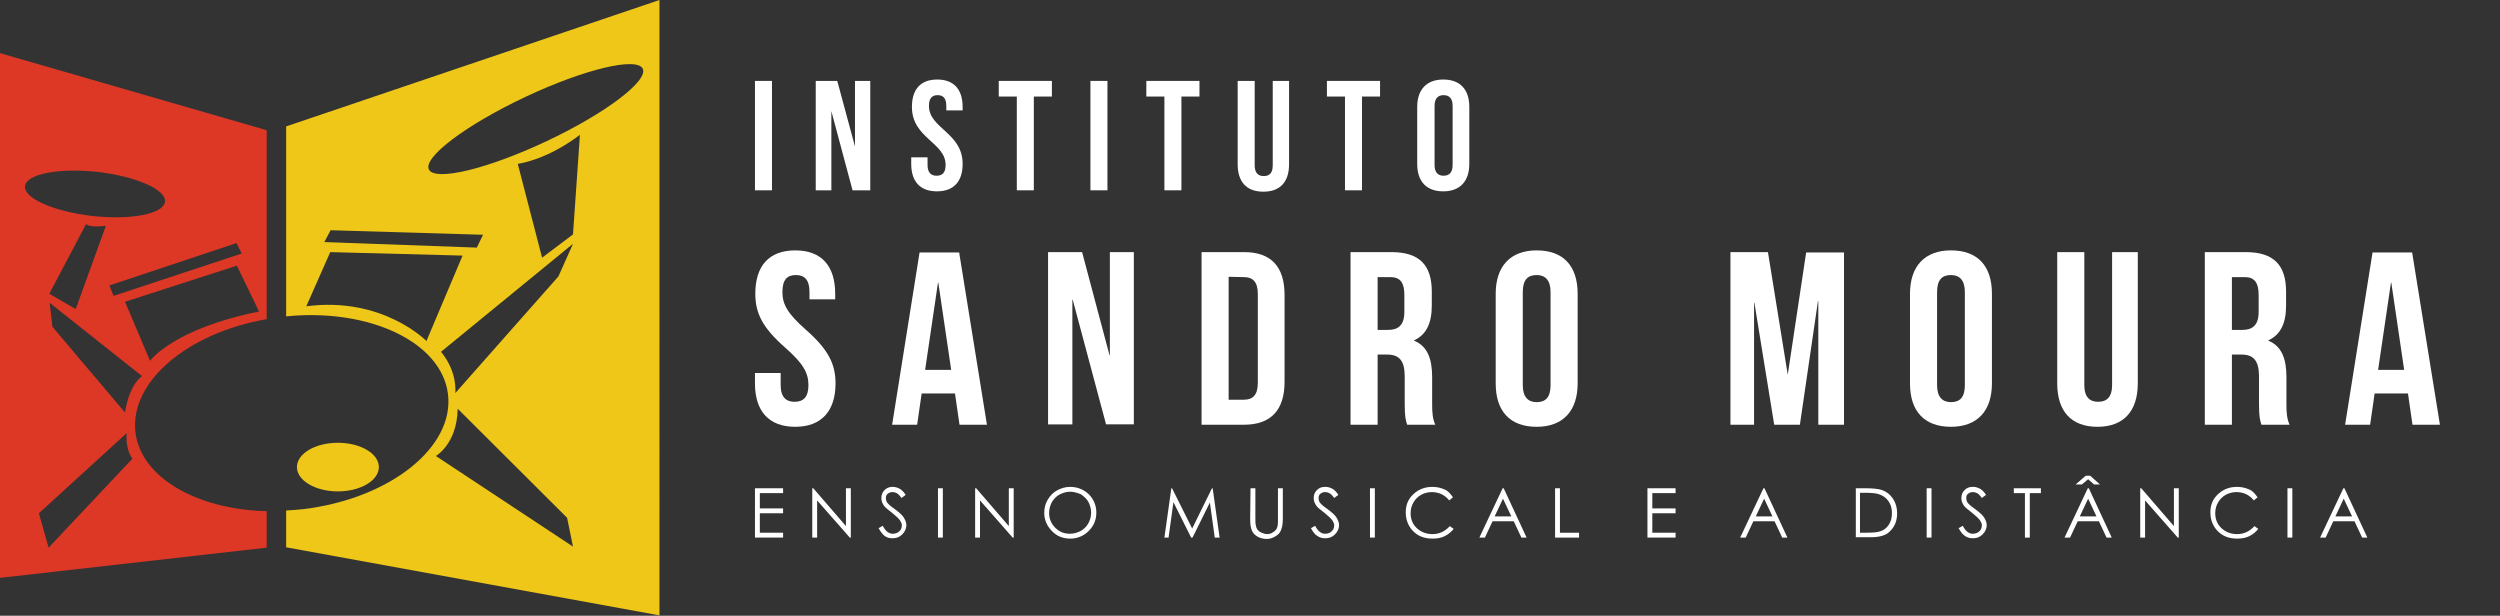 <?xml version="1.0" encoding="utf-8"?>
<!-- Generator: Adobe Illustrator 21.1.0, SVG Export Plug-In . SVG Version: 6.00 Build 0)  -->
<svg version="1.1" id="Layer_1" xmlns="http://www.w3.org/2000/svg" xmlns:xlink="http://www.w3.org/1999/xlink" x="0px" y="0px"
	 viewBox="0 0 719.9 177.3" style="enable-background:new 0 0 719.9 177.3;" xml:space="preserve">
<rect x="0" y="0" width="719.9" height="177.3" fill="#333333" stroke="none"/>
<style type="text/css">
	.st0{fill:#DD3726;}
	.st1{fill:#EEC718;}
	.st2{enable-background:new    ;}
	.st3{fill:#FFFFFF;}
</style>
<g>
	<g>
		<path class="st0" d="M39,124.5C37.3,110,53.9,95.9,76.8,91.9V37.5L0,15.3v151.1l76.8-8.7v-10.5C56.6,146.7,40.6,137.5,39,124.5z
			 M36,118.8L15.1,94.1l-0.8-6.9l26.6,21.1C36.9,111.3,36,118.8,36,118.8z M14.2,84.6l10.6-20.1c1,1.2,5.7,0.5,5.7,0.5l-8.7,24
			L14.2,84.6z M43.2,103.9l-7.2-17l32.2-10.4l6.4,13.2C49.8,94.7,43.2,103.9,43.2,103.9z M69.6,73L32.7,85.2l-1.2-3L68.1,70L69.6,73
			z M7.2,53.6c0.4-3.5,9.7-5.3,20.9-4.1c11.1,1.3,19.8,5.1,19.4,8.6c-0.4,3.5-9.7,5.3-20.9,4.1C15.5,60.9,6.8,57.1,7.2,53.6z
			 M14,157.7l-2.8-9.9l25.3-23.1c0,0-0.6,4.1,1.6,7.4L14,157.7z"/>
		<g>
			<path class="st1" d="M82.4,36.4v54.7c24.1-2.4,44.8,7.5,46.6,22.4c1.9,15.3-16.8,30.1-41.6,33.1c-1.7,0.2-3.3,0.3-5,0.4v10.6
				l107.5,19.6V0L82.4,36.4z M95.2,66.3l43.9,1.3l-1.8,3.7l-43.9-1.6L95.2,66.3z M122.8,98.2c0,0-12.6-12.9-34.6-10l6.9-15.6l38.1,1
				L122.8,98.2z M125.5,131.3c0,0,6.1-3.4,6.3-13.6l31.5,31.4l1.7,8.3L125.5,131.3z M160.8,79.6l-29.7,33.6c0,0,0.8-5.9-4.1-11.9
				l38-31.1L160.8,79.6z M165,67.5l-8.9,6.7l-7-27c9.7-1.7,17.9-8.4,17.9-8.4L165,67.5z M157.3,40.7c-17,8-32.1,11.6-33.8,8.1
				c-1.7-3.5,10.8-12.9,27.8-20.9s32.1-11.6,33.8-8.1C186.7,23.3,174.3,32.7,157.3,40.7z"/>
			<ellipse class="st1" cx="97.3" cy="134.5" rx="11.8" ry="7"/>
		</g>
	</g>
	<g>
		<g class="st2">
			<path class="st3" d="M229,72.1c7.6,0,11.5,4.5,11.5,12.5v1.6h-7.4v-2.1c0-3.5-1.4-4.9-3.9-4.9s-3.9,1.3-3.9,4.9s1.6,6.3,6.7,10.8
				c6.5,5.7,8.6,9.9,8.6,15.5c0,7.9-4,12.5-11.6,12.5s-11.6-4.5-11.6-12.5v-3h7.4v3.5c0,3.5,1.6,4.8,4,4.8c2.5,0,4-1.3,4-4.8
				c0-3.6-1.6-6.3-6.7-10.8c-6.5-5.7-8.6-9.9-8.6-15.5C217.5,76.6,221.4,72.1,229,72.1z"/>
			<path class="st3" d="M284.2,122.3h-7.9l-1.3-9h-9.6l-1.3,9h-7.2l7.9-49.6h11.4L284.2,122.3z M266.4,106.5h7.5l-3.7-25.1h-0.1
				L266.4,106.5z"/>
			<path class="st3" d="M308.9,86.3h-0.1v35.9h-7V72.6h9.8l7.9,29.7h0.1V72.6h6.9v49.6h-8L308.9,86.3z"/>
			<path class="st3" d="M346,72.6h12.3c7.8,0,11.6,4.3,11.6,12.3V110c0,7.9-3.8,12.3-11.6,12.3H346V72.6z M353.8,79.7v35.4h4.4
				c2.5,0,4-1.3,4-4.8V84.6c0-3.5-1.5-4.8-4-4.8L353.8,79.7L353.8,79.7z"/>
			<path class="st3" d="M405.2,122.3c-0.4-1.3-0.7-2.1-0.7-6.1v-7.8c0-4.6-1.6-6.3-5.1-6.3h-2.7v20.2h-7.8V72.6h11.8
				c8.1,0,11.6,3.8,11.6,11.4v4c0,5.1-1.6,8.4-5.1,10v0.1c3.9,1.6,5.2,5.3,5.2,10.5v7.7c0,2.4,0.1,4.2,0.9,6
				C413.3,122.3,405.2,122.3,405.2,122.3z M396.7,79.7V95h3c2.9,0,4.7-1.3,4.7-5.2v-4.9c0-3.5-1.2-5.1-4-5.1h-3.7V79.7z"/>
			<path class="st3" d="M430.7,84.6c0-7.9,4.2-12.5,11.8-12.5c7.7,0,11.8,4.5,11.8,12.5v25.8c0,7.9-4.2,12.5-11.8,12.5
				c-7.7,0-11.8-4.5-11.8-12.5V84.6z M438.5,110.9c0,3.5,1.6,4.9,4,4.9c2.5,0,4-1.3,4-4.9V84.1c0-3.5-1.6-4.9-4-4.9
				c-2.5,0-4,1.3-4,4.9V110.9z"/>
			<path class="st3" d="M514.8,107.9L514.8,107.9l5.3-35.2H531v49.6h-7.4V86.7h-0.1l-5.2,35.6h-7.4l-5.7-35.1h-0.1v35.1h-6.8V72.6
				h10.8L514.8,107.9z"/>
			<path class="st3" d="M550,84.6c0-7.9,4.2-12.5,11.8-12.5c7.7,0,11.8,4.5,11.8,12.5v25.8c0,7.9-4.2,12.5-11.8,12.5
				c-7.7,0-11.8-4.5-11.8-12.5V84.6z M557.8,110.9c0,3.5,1.6,4.9,4,4.9c2.5,0,4-1.3,4-4.9V84.1c0-3.5-1.6-4.9-4-4.9
				c-2.5,0-4,1.3-4,4.9V110.9z"/>
			<path class="st3" d="M600.2,72.6v38.3c0,3.5,1.6,4.8,4,4.8s4-1.3,4-4.8V72.6h7.4v37.8c0,7.9-4,12.5-11.6,12.5
				s-11.6-4.5-11.6-12.5V72.6H600.2z"/>
			<path class="st3" d="M651.2,122.3c-0.4-1.3-0.7-2.1-0.7-6.1v-7.8c0-4.6-1.6-6.3-5.1-6.3h-2.7v20.2h-7.8V72.6h11.8
				c8.1,0,11.6,3.8,11.6,11.4v4c0,5.1-1.6,8.4-5.1,10v0.1c3.9,1.6,5.2,5.3,5.2,10.5v7.7c0,2.4,0.1,4.2,0.9,6
				C659.3,122.3,651.2,122.3,651.2,122.3z M642.7,79.7V95h3c2.9,0,4.7-1.3,4.7-5.2v-4.9c0-3.5-1.2-5.1-4-5.1h-3.7V79.7z"/>
			<path class="st3" d="M702.6,122.3h-7.9l-1.3-9h-9.6l-1.3,9h-7.2l7.9-49.6h11.4L702.6,122.3z M684.8,106.5h7.5l-3.7-25.1h-0.1
				L684.8,106.5z"/>
		</g>
		<g class="st2">
			<path class="st3" d="M217.4,23.3h4.9v31.5h-4.9V23.3z"/>
			<path class="st3" d="M239.4,32v22.8h-4.5V23.3h6.2l5.1,18.9V23.3h4.4v31.5h-5.1L239.4,32z"/>
			<path class="st3" d="M269.9,22.9c4.8,0,7.3,2.9,7.3,7.9v1h-4.7v-1.3c0-2.2-0.9-3.1-2.5-3.1s-2.5,0.9-2.5,3.1
				c0,6.5,9.7,7.7,9.7,16.7c0,5-2.5,7.9-7.4,7.9s-7.4-2.9-7.4-7.9v-1.9h4.7v2.2c0,2.2,1,3.1,2.6,3.1s2.6-0.8,2.6-3.1
				c0-6.5-9.7-7.7-9.7-16.7C262.6,25.8,265,22.9,269.9,22.9z"/>
			<path class="st3" d="M287.6,23.3h15.3v4.5h-5.2v27h-4.9v-27h-5.2L287.6,23.3L287.6,23.3z"/>
			<path class="st3" d="M314,23.3h4.9v31.5H314V23.3z"/>
			<path class="st3" d="M330.1,23.3h15.3v4.5h-5.2v27h-4.9v-27h-5.2L330.1,23.3L330.1,23.3z"/>
			<path class="st3" d="M361.3,23.3v24.3c0,2.2,1,3.1,2.6,3.1s2.6-0.8,2.6-3.1V23.3h4.7v24c0,5-2.5,7.9-7.4,7.9s-7.4-2.9-7.4-7.9
				v-24H361.3z"/>
			<path class="st3" d="M382.1,23.3h15.3v4.5h-5.2v27h-4.9v-27h-5.2L382.1,23.3L382.1,23.3z"/>
			<path class="st3" d="M408.1,30.8c0-5,2.7-7.9,7.5-7.9c4.9,0,7.5,2.9,7.5,7.9v16.4c0,5-2.7,7.9-7.5,7.9c-4.9,0-7.5-2.9-7.5-7.9
				V30.8z M413.1,47.5c0,2.2,1,3.1,2.6,3.1s2.6-0.9,2.6-3.1v-17c0-2.2-1-3.1-2.6-3.1s-2.6,0.9-2.6,3.1V47.5z"/>
		</g>
		<g class="st2">
			<path class="st3" d="M217.4,140.6h8.1v1.4h-6.7v4.4h6.7v1.4h-6.7v5.6h6.7v1.4h-8.1V140.6z"/>
			<path class="st3" d="M233.9,154.8v-14.2h0.3l9.4,10.9v-10.9h1.4v14.2h-0.3l-9.4-10.7v10.7H233.9z"/>
			<path class="st3" d="M253,152.1l1.2-0.7c0.8,1.6,1.8,2.3,2.9,2.3c0.5,0,0.9-0.1,1.3-0.3s0.7-0.5,1-0.9c0.2-0.4,0.3-0.8,0.3-1.2
				c0-0.5-0.2-0.9-0.5-1.4c-0.4-0.6-1.3-1.4-2.4-2.3c-1.2-0.9-1.9-1.5-2.2-1.9c-0.5-0.7-0.8-1.4-0.8-2.2c0-0.6,0.1-1.2,0.4-1.7
				c0.3-0.5,0.7-0.9,1.2-1.2s1.1-0.4,1.7-0.4c0.7,0,1.3,0.2,1.9,0.5s1.2,0.9,1.8,1.8l-1.2,0.9c-0.5-0.7-1-1.2-1.4-1.4
				s-0.8-0.3-1.2-0.3c-0.6,0-1,0.2-1.4,0.5s-0.5,0.8-0.5,1.3c0,0.3,0.1,0.6,0.2,0.9c0.1,0.3,0.4,0.6,0.7,0.9
				c0.2,0.2,0.8,0.7,1.8,1.4c1.2,0.9,2.1,1.7,2.5,2.4s0.7,1.4,0.7,2.1c0,1-0.4,1.9-1.2,2.7c-0.8,0.8-1.7,1.1-2.8,1.1
				c-0.9,0-1.6-0.2-2.3-0.7C254.3,154,253.6,153.2,253,152.1z"/>
			<path class="st3" d="M270.1,140.6h1.4v14.2h-1.4V140.6z"/>
			<path class="st3" d="M280.8,154.8v-14.2h0.3l9.4,10.9v-10.9h1.4v14.2h-0.3l-9.4-10.7v10.7H280.8z"/>
			<path class="st3" d="M308.1,140.2c2.1,0,3.9,0.7,5.4,2.1c1.4,1.4,2.2,3.2,2.2,5.3s-0.7,3.8-2.2,5.3c-1.4,1.4-3.2,2.2-5.3,2.2
				c-2.1,0-3.9-0.7-5.3-2.2c-1.4-1.4-2.2-3.2-2.2-5.2c0-1.4,0.3-2.6,1-3.8s1.6-2.1,2.7-2.7C305.5,140.6,306.8,140.2,308.1,140.2z
				 M308.1,141.6c-1,0-2,0.3-3,0.8c-0.9,0.5-1.7,1.3-2.2,2.2s-0.8,2-0.8,3.1c0,1.7,0.6,3.1,1.8,4.3c1.2,1.2,2.6,1.7,4.2,1.7
				c1.1,0,2.1-0.3,3.1-0.8c0.9-0.5,1.7-1.3,2.2-2.2s0.8-2,0.8-3.1s-0.3-2.1-0.8-3.1c-0.5-0.9-1.3-1.6-2.2-2.2
				C310.2,141.9,309.2,141.6,308.1,141.6z"/>
			<path class="st3" d="M335.3,154.8l2-14.2h0.2l5.8,11.6l5.7-11.6h0.2l2,14.2h-1.4l-1.4-10.1l-5,10.1H343l-5.1-10.2l-1.4,10.2
				H335.3z"/>
			<path class="st3" d="M360.1,140.6h1.4v8.6c0,1,0,1.6,0.1,1.9c0.1,0.6,0.2,1,0.5,1.4s0.7,0.7,1.2,0.9s1.1,0.4,1.6,0.4
				s0.9-0.1,1.3-0.3s0.8-0.5,1.1-0.8s0.5-0.8,0.6-1.3c0.1-0.4,0.1-1.1,0.1-2.2v-8.6h1.4v8.6c0,1.3-0.1,2.3-0.4,3.1
				c-0.2,0.8-0.7,1.5-1.5,2s-1.6,0.9-2.7,0.9s-2.1-0.3-2.9-0.8s-1.4-1.3-1.6-2.2c-0.2-0.6-0.3-1.5-0.3-3L360.1,140.6L360.1,140.6z"
				/>
			<path class="st3" d="M377.5,152.1l1.2-0.7c0.8,1.6,1.8,2.3,2.9,2.3c0.5,0,0.9-0.1,1.3-0.3s0.7-0.5,1-0.9c0.2-0.4,0.3-0.8,0.3-1.2
				c0-0.5-0.2-0.9-0.5-1.4c-0.4-0.6-1.3-1.4-2.4-2.3c-1.2-0.9-1.9-1.5-2.2-1.9c-0.5-0.7-0.8-1.4-0.8-2.2c0-0.6,0.1-1.2,0.4-1.7
				s0.7-0.9,1.2-1.2s1.1-0.4,1.8-0.4c0.7,0,1.3,0.2,1.9,0.5s1.2,0.9,1.8,1.8l-1.2,0.9c-0.5-0.7-1-1.2-1.4-1.4s-0.8-0.3-1.2-0.3
				c-0.6,0-1,0.2-1.4,0.5s-0.5,0.8-0.5,1.3c0,0.3,0.1,0.6,0.2,0.9c0.1,0.3,0.4,0.6,0.7,0.9c0.2,0.2,0.8,0.7,1.8,1.4
				c1.2,0.9,2.1,1.7,2.5,2.4s0.7,1.4,0.7,2.1c0,1-0.4,1.9-1.2,2.7c-0.8,0.8-1.7,1.1-2.8,1.1c-0.9,0-1.6-0.2-2.3-0.7
				C378.7,154,378.1,153.2,377.5,152.1z"/>
			<path class="st3" d="M394.5,140.6h1.4v14.2h-1.4V140.6z"/>
			<path class="st3" d="M418.4,143.2l-1.1,0.9c-0.6-0.8-1.4-1.4-2.2-1.8c-0.9-0.4-1.8-0.6-2.8-0.6c-1.1,0-2.2,0.3-3.1,0.8
				s-1.7,1.3-2.2,2.2s-0.8,1.9-0.8,3.1c0,1.7,0.6,3.2,1.8,4.3s2.7,1.7,4.5,1.7c2,0,3.6-0.8,5-2.3l1.1,0.8c-0.7,0.9-1.6,1.6-2.6,2.1
				s-2.2,0.7-3.5,0.7c-2.5,0-4.4-0.8-5.9-2.5c-1.2-1.4-1.8-3.1-1.8-5.1c0-2.1,0.7-3.8,2.2-5.2s3.3-2.1,5.5-2.1
				c1.3,0,2.5,0.3,3.6,0.8S417.7,142.3,418.4,143.2z"/>
			<path class="st3" d="M433,140.6l6.6,14.2h-1.5l-2.2-4.7h-6.1l-2.2,4.7H426l6.7-14.2H433z M432.8,143.6l-2.4,5.1h4.8L432.8,143.6z
				"/>
			<path class="st3" d="M447.8,140.6h1.4v12.8h5.5v1.4h-6.9V140.6z"/>
			<path class="st3" d="M474.4,140.6h8.1v1.4h-6.7v4.4h6.7v1.4h-6.7v5.6h6.7v1.4h-8.1V140.6z"/>
			<path class="st3" d="M508.1,140.6l6.6,14.2h-1.5l-2.2-4.7h-6.1l-2.2,4.7h-1.6l6.7-14.2H508.1z M508,143.6l-2.4,5.1h4.8L508,143.6
				z"/>
			<path class="st3" d="M534.4,154.8v-14.2h2.9c2.1,0,3.7,0.2,4.6,0.5c1.4,0.5,2.4,1.3,3.2,2.5s1.2,2.6,1.2,4.2
				c0,1.4-0.3,2.7-0.9,3.7s-1.4,1.9-2.4,2.4s-2.4,0.8-4.1,0.8h-4.5V154.8z M535.7,153.4h1.6c2,0,3.3-0.1,4.1-0.4
				c1.1-0.3,1.9-1,2.5-1.9s0.9-2,0.9-3.3c0-1.4-0.3-2.5-1-3.5s-1.6-1.6-2.8-2c-0.9-0.3-2.3-0.4-4.4-0.4h-1v11.5H535.7z"/>
			<path class="st3" d="M554.8,140.6h1.4v14.2h-1.4V140.6z"/>
			<path class="st3" d="M564,152.1l1.2-0.7c0.8,1.6,1.8,2.3,2.9,2.3c0.5,0,0.9-0.1,1.3-0.3s0.7-0.5,1-0.9c0.2-0.4,0.3-0.8,0.3-1.2
				c0-0.5-0.2-0.9-0.5-1.4c-0.4-0.6-1.3-1.4-2.4-2.3c-1.2-0.9-1.9-1.5-2.2-1.9c-0.5-0.7-0.8-1.4-0.8-2.2c0-0.6,0.1-1.2,0.4-1.7
				c0.3-0.5,0.7-0.9,1.2-1.2s1.1-0.4,1.8-0.4s1.3,0.2,1.9,0.5s1.2,0.9,1.8,1.8l-1.2,0.9c-0.5-0.7-1-1.2-1.4-1.4s-0.8-0.3-1.2-0.3
				c-0.6,0-1,0.2-1.4,0.5s-0.5,0.8-0.5,1.3c0,0.3,0.1,0.6,0.2,0.9c0.1,0.3,0.4,0.6,0.7,0.9c0.2,0.2,0.8,0.7,1.8,1.4
				c1.2,0.9,2.1,1.7,2.5,2.4s0.7,1.4,0.7,2.1c0,1-0.4,1.9-1.2,2.7s-1.7,1.1-2.8,1.1c-0.9,0-1.6-0.2-2.3-0.7
				C565.3,154,564.6,153.2,564,152.1z"/>
			<path class="st3" d="M579.9,142v-1.4h7.8v1.4h-3.2v12.8h-1.4V142H579.9z"/>
			<path class="st3" d="M601.5,140.6l6.6,14.2h-1.5l-2.2-4.7h-6.1l-2.2,4.7h-1.6l6.7-14.2H601.5z M600.6,137h1.3l2.8,2.5H603
				l-1.7-1.5l-1.8,1.5h-1.8L600.6,137z M601.3,143.6l-2.4,5.1h4.8L601.3,143.6z"/>
			<path class="st3" d="M616.3,154.8v-14.2h0.3l9.4,10.9v-10.9h1.4v14.2h-0.3l-9.4-10.7v10.7H616.3z"/>
			<path class="st3" d="M650.1,143.2l-1.1,0.9c-0.6-0.8-1.4-1.4-2.2-1.8c-0.9-0.4-1.8-0.6-2.8-0.6c-1.1,0-2.2,0.3-3.1,0.8
				s-1.7,1.3-2.2,2.2s-0.8,1.9-0.8,3.1c0,1.7,0.6,3.2,1.8,4.3s2.7,1.7,4.5,1.7c2,0,3.6-0.8,5-2.3l1.1,0.8c-0.7,0.9-1.6,1.6-2.6,2.1
				s-2.2,0.7-3.5,0.7c-2.5,0-4.4-0.8-5.9-2.5c-1.2-1.4-1.8-3.1-1.8-5.1c0-2.1,0.7-3.8,2.2-5.2s3.3-2.1,5.5-2.1
				c1.3,0,2.5,0.3,3.6,0.8S649.4,142.3,650.1,143.2z"/>
			<path class="st3" d="M658.7,140.6h1.4v14.2h-1.4V140.6z"/>
			<path class="st3" d="M675.1,140.6l6.6,14.2h-1.5l-2.2-4.7h-6.1l-2.2,4.7h-1.6l6.7-14.2H675.1z M674.9,143.6l-2.4,5.1h4.8
				L674.9,143.6z"/>
		</g>
	</g>
</g>
</svg>
